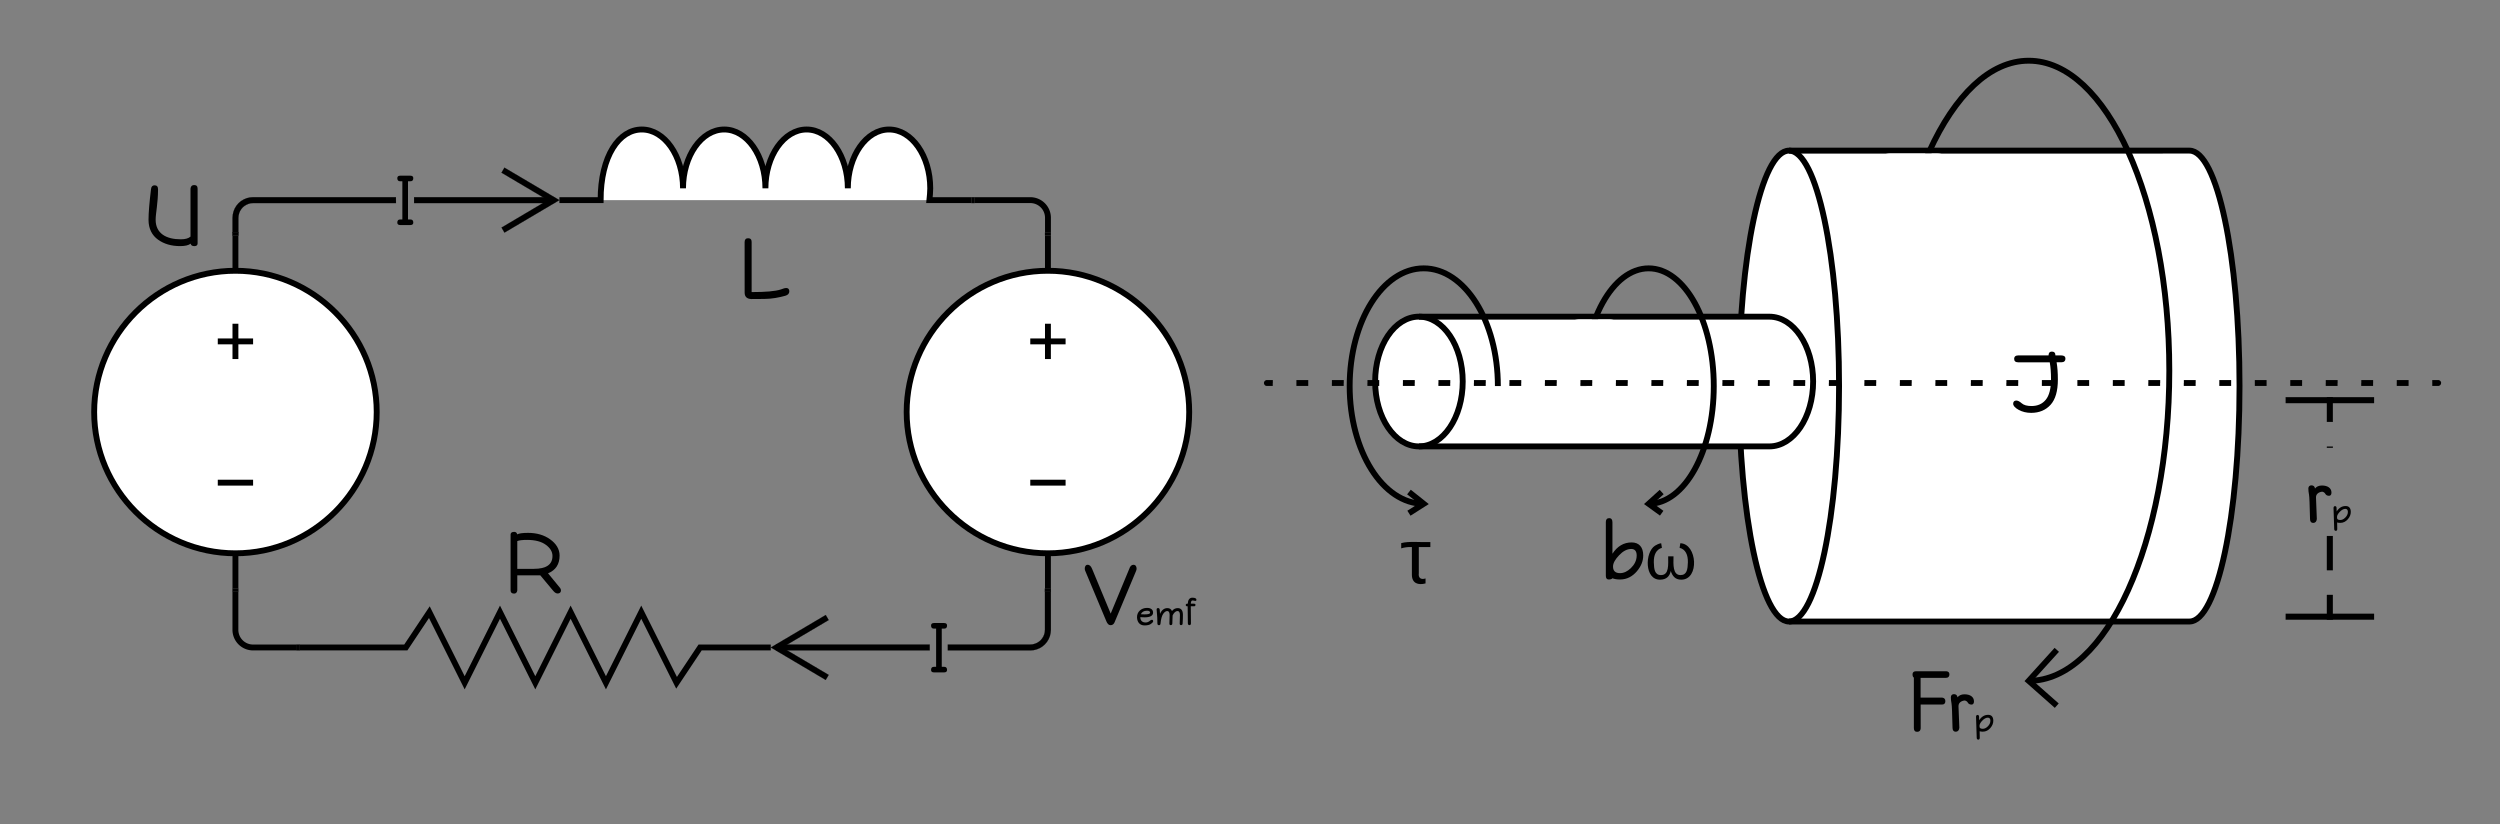 <svg xmlns="http://www.w3.org/2000/svg" xmlns:xlink="http://www.w3.org/1999/xlink" xmlns:lucid="lucid" width="849.45" height="280"><rect width="100%" height="100%" fill="#808080" stroke="none"/><g transform="translate(-345.354 -180)" lucid:page-tab-id="0_0"><path d="M749.42 320c0 26.4-21.6 48-48 48s-48-21.6-48-48 21.6-48 48-48 48 21.6 48 48zm-48-48v-12m0 108v12" stroke="#000" stroke-width="2" fill="#fff"/><path d="M695.42 344h12m-12-48h12m-6-6v12" stroke="#000" stroke-width="2" fill="none"/><path d="M473.35 320c0 26.4-21.6 48-48 48s-48-21.6-48-48 21.6-48 48-48 48 21.6 48 48zm-48-48v-12m0 108v12" stroke="#000" stroke-width="2" fill="#fff"/><path d="M419.35 344h12m-12-48h12m-6-6v12" stroke="#000" stroke-width="2" fill="none"/><path d="M535.43 200v80h28v-80z" fill="none"/><path d="M535.43 248h14c0-15.04 6.3-24 14-24s14 8.96 14 20c0-11.04 6.3-20 14-20s14 8.96 14 20c0-11.04 6.3-20 14-20s14 8.96 14 20c0-11.04 6.3-20 14-20s14 8.96 14 20c0 1.44-.14 2.56-.28 4h14.28" stroke="#000" stroke-width="2" fill="#fff"/><use xlink:href="#a" transform="matrix(1,0,0,1,535.433,256) translate(62.188 25.541)"/><path d="M447.24 360h160v80h-160z" fill="none"/><path d="M447.24 400h36l8-12 12 24 12-24 12 24 12-24 12 24 12-24 12 24 8-12h24" stroke="#000" stroke-width="2" fill="none"/><use xlink:href="#b" transform="matrix(1,0,0,1,447.244,356) translate(71.168 25.541)"/><path d="M479.9 249h-48.5l-.83.06-.76.2-.7.3-.68.4-.6.5-.5.6-.42.67-.3.73-.18.76-.07.82V259h-2v-5.04l.1-1.06.24-1.06.42-1.02.57-.94.7-.83.84-.72.94-.57 1-.42 1.08-.26 1.06-.08h48.57zm53.72 0h-47.57v-2h47.56z" stroke="#000" stroke-width=".05"/><path d="M426.35 260h-2v-1.03h2z"/><path d="M426.38 260.02h-2.05v-1.07h2.05zm-2-1.02v.98h1.95V259zM535.43 248l-18.67 11.04-1-1.72L531.5 248l-15.75-9.32 1-1.72z" stroke="#000" stroke-width=".05"/><use xlink:href="#c" transform="matrix(1,0,0,1,479.889,236.008) translate(0 20.425)"/><path d="M676.43 248h19a6 6 0 0 1 6 6v5" stroke="#000" stroke-width="2" fill="none"/><path d="M675.43 247h1.03v2h-1.03zM700.42 260v-1.03h2V260zM661.25 401h-52.2v-2h52.2zm41.17-6.96l-.1 1.06-.24 1.06-.42 1.02-.58.94-.7.83-.85.72-.93.57-1.02.42-1.07.26-1.04.08H667.4v-2h27.98l.82-.06.76-.2.73-.3.65-.4.6-.5.5-.6.42-.67.3-.73.18-.76.07-.82V381h2z" stroke="#000" stroke-width=".05"/><path d="M702.42 381.03h-2V380h2z"/><path d="M702.44 381.05h-2.05v-1.07h2.04zm-2-1.03v.98h1.95v-.98zM626.93 390.68L611.17 400l15.76 9.32-1.02 1.72L607.25 400l18.67-11.04z" stroke="#000" stroke-width=".05"/><use xlink:href="#c" transform="matrix(1,0,0,1,661.249,388.008) translate(0 20.425)"/><path d="M446.24 400h-14.9a6 6 0 0 1-6-6v-13" stroke="#000" stroke-width="2" fill="none"/><path d="M447.24 401h-1.02v-2h1.02zM426.35 381.03h-2V380h2z" stroke="#000" stroke-width=".05"/><path d="M701.42 366a6 6 0 0 1 6-6h50.2a6 6 0 0 1 6 6v28a6 6 0 0 1-6 6h-50.2a6 6 0 0 1-6-6z" stroke="#000" stroke-opacity="0" stroke-width="2" fill="#fff" fill-opacity="0"/><use xlink:href="#d" transform="matrix(1,0,0,1,706.417,365) translate(7.495 27.407)"/><path d="M384.25 237.18a6 6 0 0 1 6-6h28a6 6 0 0 1 6 6v28a6 6 0 0 1-6 6h-28a6 6 0 0 1-6-6z" stroke="#000" stroke-opacity="0" stroke-width="2" fill="#fff" fill-opacity="0"/><use xlink:href="#e" transform="matrix(1,0,0,1,389.252,236.181) translate(6.325 27.407)"/><g stroke="#000" stroke-width="2"><path d="M1089.3 231.18c9.38 0 17 35.82 17 80s-7.62 80-17 80H953.22c-9.4 0-17-35.82-17-80s7.6-80 17-80z" fill="#fff"/><path d="M953.23 231.18c9.4 0 17 35.82 17 80s-7.6 80-17 80" fill="none"/></g><path d="M986.88 305.98c0-58.18 21.4-105.35 47.78-105.35 26.4 0 47.78 47.17 47.78 105.35 0 58.2-21.4 105.36-47.78 105.36" stroke="#000" stroke-width="2" fill="none"/><path d="M1044.2 419.77l-9.54-8.43 9.55-10.54" stroke="#000" stroke-width="2" fill="none"/><path d="M986.88 305.98c0-58.18 21.4-105.35 47.78-105.35 26.4 0 47.78 47.17 47.78 105.35 0 58.2-21.4 105.36-47.78 105.36z" fill="none"/><g stroke="#000" stroke-width="2"><path d="M946.54 287.6c8.2 0 14.88 9.86 14.88 22.03 0 12.18-6.67 22.05-14.88 22.05H827.48c-8.22 0-14.88-9.87-14.88-22.05 0-12.17 6.66-22.04 14.88-22.04z" fill="#fff"/><path d="M827.48 287.6c8.22 0 14.88 9.86 14.88 22.03 0 12.18-6.66 22.05-14.88 22.05" fill="none"/></g><path d="M1023.62 295.13a6 6 0 0 1 6-6h15.87a6 6 0 0 1 6 6v29a6 6 0 0 1-6 6h-15.88a6 6 0 0 1-6-6z" stroke="#000" stroke-opacity="0" stroke-width="2" fill="#fff"/><use xlink:href="#f" transform="matrix(1,0,0,1,1028.622,294.134) translate(-0.125 26.041)"/><path d="M791.34 346.16a6 6 0 0 1 6-6h57.3a6 6 0 0 1 6 6v36.87a6 6 0 0 1-6 6h-57.3a6 6 0 0 1-6-6z" stroke="#000" stroke-opacity="0" stroke-width="2" fill="#fff" fill-opacity="0"/><use xlink:href="#g" transform="matrix(1,0,0,1,796.339,345.157) translate(24.74 33.075)"/><path d="M854.3 311.18c0-22.1-11.3-40-25.2-40-13.9 0-25.16 17.9-25.16 40s11.27 40 25.17 40" stroke="#000" stroke-width="2" fill="none"/><path d="M824.08 354.38l5.03-3.2-5.02-4" stroke="#000" stroke-width="2" fill="none"/><path d="M854.3 311.18c0-22.1-11.3-40-25.2-40-13.9 0-25.16 17.9-25.16 40s11.27 40 25.17 40z" fill="none"/><path d="M883.42 311.18c0-22.1 9.9-40 22.12-40 12.2 0 22.12 17.9 22.12 40s-9.9 40-22.12 40" stroke="#000" stroke-width="2" fill="none"/><path d="M909.96 354.38l-4.42-3.2 4.42-4" stroke="#000" stroke-width="2" fill="none"/><path d="M883.42 311.18c0-22.1 9.9-40 22.12-40 12.2 0 22.12 17.9 22.12 40s-9.9 40-22.12 40z" fill="none"/><path d="M882.15 311.18a6 6 0 0 1-6-6V294.5a6 6 0 0 1 6-6h9.82a6 6 0 0 1 6 6v10.68a6 6 0 0 1-6 6z" stroke="#000" stroke-opacity="0" stroke-width="2" fill="#fff"/><path d="M870.9 350a6 6 0 0 1 6-6h57.28a6 6 0 0 1 6 6v32.1a6 6 0 0 1-6 6h-57.3a6 6 0 0 1-6-6z" stroke="#000" stroke-opacity="0" stroke-width="2" fill="#fff" fill-opacity="0"/><use xlink:href="#h" transform="matrix(1,0,0,1,875.893,348.992) translate(14.267 27.719)"/><path d="M974.02 401.9a6 6 0 0 1 6-6h57.3a6 6 0 0 1 6 6V434a6 6 0 0 1-6 6H980a6 6 0 0 1-6-6z" stroke="#000" stroke-opacity="0" stroke-width="2" fill="#fff" fill-opacity="0"/><use xlink:href="#i" transform="matrix(1,0,0,1,979.016,400.906) translate(15.596 27.719)"/><path d="M1009.52 316.7a6 6 0 0 1-6 6h-15.87a6 6 0 0 1-6-6v-78.57a6 6 0 0 1 6-6h15.87a6 6 0 0 1 6 6z" stroke="#000" stroke-opacity="0" stroke-width="2" fill="#fff"/><path d="M1138 390.55h-2v-8.4h2zm0-16.8h-2v-11.62h2zm0-41.6h-2v-.4h2zm0-8.8h-2v-8.4h2z" stroke="#000" stroke-width=".05"/><path d="M1152 316.96h-30v-2h30zM1152 390.55h-30v-2h30z" stroke="#000" stroke-width=".05"/><use xlink:href="#j" transform="matrix(1,0,0,1,1129.125,332.148) translate(0 25.532)"/><path d="M775.3 310.13a.5.5 0 0 1 .5-.5h398a.5.5 0 0 1 .5.5.5.5 0 0 1-.5.5h-398a.5.5 0 0 1-.5-.5z" fill="none"/><path d="M785.85 309.63h4.02m8.04 0h4.03m8.05 0h4m8.05 0h4.03m8.04 0h4.02m8.04 0h4.02m8.04 0h4.02m8.04 0h4.02m8.04 0h4.02m8.04 0h4.02m8.04 0h4.02m8.04 0h4.02m8.04 0h4.02m8.04 0h4.02m8.04 0h4.02m8.04 0h4.02m8.04 0h4.02m8.04 0h4.02m8.05 0h4m8.05 0h4.02m8.05 0h4.02m8.03 0h4.02m8.04 0h4m8.05 0h4.02m8.04 0h4.03m8.04 0h4.02m8.03 0h4.02m8.04 0h4m8.05 0h4.02m8.04 0h4.03m8.04 0h4.02m8.03 0h4.02m8.04 0h2.08l.08.03.07.03.07.03.06.05.05.06.05.07.03.08.02.08V310.2l-.02.1-.03.06-.04.07-.04.06-.06.04-.07.04-.07.03-.08.03h-2.08m-8.05 0h-4.02m-8.04 0h-4.03m-8.04 0h-4.02m-8.03 0h-4.02m-8.04 0h-4m-8.05 0h-4.02m-8.04 0h-4.03m-8.04 0h-4.02m-8.03 0h-4.02m-8.04 0h-4m-8.05 0h-4.02m-8.04 0h-4.03m-8.04 0H1015m-8.03 0h-4.02m-8.05 0h-4.02m-8.04 0h-4.02m-8.04 0h-4.02m-8.04 0h-4.02m-8.04 0h-4.02m-8.04 0h-4.02m-8.04 0h-4.02m-8.04 0h-4.02m-8.04 0h-4.02m-8.04 0h-4.02m-8.04 0h-4.02m-8.04 0h-4.02m-8.04 0h-4.02m-8.04 0h-4.02m-8.04 0h-4.02m-8.04 0h-4.02m-8.05 0h-4.02m-8.03 0h-4.02m-8.04 0h-2.07l-.08-.02-.07-.02-.07-.04-.05-.05-.05-.07-.04-.07-.03-.07-.02-.1v-.14l.03-.08.03-.07.04-.06.05-.06.06-.05.08-.04.07-.04.08-.02h2.07" stroke="#000" fill="none"/><defs><path d="M175-1872c73 0 109 38 109 113v1550c425 0 730-24 909-83 53-17 104-43 161-43 60 0 94 37 94 103s-41 114-124 137C1133-42 917 1 678 3L269 6C138 0 68-66 68-191l-1-1565c2-77 38-116 108-116" id="k"/><use transform="matrix(0.011,0,0,0.011,0,0)" xlink:href="#k" id="a"/><path d="M150-1893c51 0 82 26 93 77 52-29 164-46 335-46 270 0 498 67 682 199s293 299 293 502c0 269-120 452-357 548l369 449c57 69 35 182-82 174-58-4-97-46-153-113L957-550H246v470c-9 53-40 94-97 94C76 14 39-20 39-87v-1724c0-52 37-82 111-82zm404 248c-149 0-252 12-308 37v857h513c382 0 574-132 574-397 0-131-69-246-206-346s-328-150-573-151" id="l"/><use transform="matrix(0.011,0,0,0.011,0,0)" xlink:href="#l" id="b"/><path d="M242-1649h-83c-72 0-108-39-108-118 0-62 38-93 113-93h378c75 0 113 31 113 93 0 79-36 118-108 118h-92v1442h92c72 0 108 39 108 118 0 62-38 93-113 93H164C89 4 51-27 51-89c0-79 36-118 108-118h83v-1442" id="m"/><use transform="matrix(0.009,0,0,0.009,0,0)" xlink:href="#m" id="c"/><path d="M803-356l571-1376c28-88 72-132 132-132 66 0 97 51 97 121 0 37-17 72-32 108L936-119C910-40 866 2 802 2c-63 0-101-45-133-121L34-1635c-16-35-32-71-32-108 0-70 28-121 87-121 67 0 107 47 142 132" id="n"/><path d="M947-844c0-91-72-136-215-136-218 0-355 99-413 240 98 5 181 10 249 10 251 0 379-38 379-114zM57-516c-18-392 299-655 674-655 276 0 417 118 417 323 0 204-191 318-570 318-128 0-227-10-299-11 6 228 127 361 365 361 107 0 206-41 296-122 44-40 87-61 130-61 55 1 84 33 84 97 0 52-51 112-148 181S764 20 569 20C251 20 72-195 57-516" id="o"/><path d="M1157-658c-2 153-6 339-20 557-4 68-45 101-114 101-57 0-85-41-85-107 0-239 16-432 16-581 0-169-58-270-157-270-97 0-191 63-280 190S364-417 333-97C327-35 294 0 226 6c-69-8-103-47-103-116 0-307-15-531-30-670s-23-234-23-285c0-63 42-95 101-95 71 0 108 50 113 131l16 264c112-257 280-392 503-392 153 0 256 71 310 199 102-129 232-199 390-199 233 0 354 158 354 454 0 161-4 362-20 602-4 68-45 101-114 101-57 0-85-41-85-107 0-239 16-432 16-581 0-169-58-270-157-270-97 0-191 63-280 190-22 31-42 68-60 110" id="p"/><path d="M591-1645c-61 0-121-36-200-30-67 5-101 81-104 218h235c51 7 81 33 81 77 0 60-33 98-85 98H284l11 1159C295-48 262 0 195 0 131 0 86-41 85-124L72-1281c-81 7-130-12-130-91 0-72 65-87 139-88 8-216 91-408 315-405 90 1 158 13 204 37s69 60 69 107c0 50-31 76-78 76" id="q"/><g id="d"><use transform="matrix(0.011,0,0,0.011,0,0)" xlink:href="#n"/><use transform="matrix(0.005,0,0,0.005,17.491,0)" xlink:href="#o"/><use transform="matrix(0.005,0,0,0.005,24.089,0)" xlink:href="#p"/><use transform="matrix(0.005,0,0,0.005,34.625,0)" xlink:href="#q"/></g><path d="M242-811c0 425 329 605 779 604 136 0 235-28 298-84v-1483c9-73 46-109 113-109 71 0 106 37 106 111V-78c0 52-34 82-101 82-65 0-104-26-115-77-59 49-167 76-325 76-270 0-497-67-681-199S22-532 22-808c0-219 27-536 77-951 9-77 45-116 112-116 69 0 105 42 105 123 0 431-74 742-74 941" id="r"/><use transform="matrix(0.011,0,0,0.011,0,0)" xlink:href="#r" id="e"/><path d="M1211-1552l-972 1c-85-1-127-36-127-106 0-72 46-108 126-108h936c0-75 34-118 102-118 73 0 110 39 111 118h177c87 0 131 33 131 100 0 75-47 112-121 112h-151c26 152 39 330 39 533 0 356-76 616-225 780S888 10 637 10c-145 0-275-32-387-94S81-209 81-273c0-65 38-97 97-98 47 0 102 28 167 85s166 85 305 85c187-1 334-66 440-197s159-342 160-631c0-200-13-374-39-523" id="s"/><use transform="matrix(0.011,0,0,0.011,0,0)" xlink:href="#s" id="f"/><path d="M666 0C473 51 308 0 308-228v-722c-108-6-205 11-279 34v-137c199-57 512-17 762-28v131H489v683c-17 125 57 176 176 137V1" id="t"/><use transform="matrix(0.013,0,0,0.013,0,0)" xlink:href="#t" id="g"/><path d="M860-926c-128 0-253 66-374 193S297-489 297-384c0 137 72 205 216 205 115 0 227-51 333-153s182-232 182-393c0-134-60-201-168-201zM75-1762c2-77 37-116 106-116 65 0 98 45 98 130v969c153-233 350-349 592-349 231 0 359 146 359 401 0 176-67 341-199 494S728 17 517 17C417 17 338 4 279-21c-20 25-59 38-116 38-58 0-88-38-88-113v-1666" id="u"/><path d="M495-119c256 0 222-319 222-580h165c-6 262-23 580 216 580 199 0 222-182 228-393 6-233-74-404-256-449l23-142c523 17 597 1126 28 1126-193 0-273-119-324-267C763-79 660 18 478 23-23 40-6-830 313-1029c57-34 114-63 188-74l23 142c-176 51-256 216-250 449 6 205 23 393 222 393" id="v"/><g id="h"><use transform="matrix(0.011,0,0,0.011,0,0)" xlink:href="#u"/><use transform="matrix(0.011,0,0,0.011,14.117,0)" xlink:href="#v"/></g><path d="M1099-1868c62 6 93 38 93 97 0 69-37 107-106 107H302v611h672c62 9 93 46 93 109-1 65-32 104-96 104H304l1 735C301-34 264 3 194 3 128 3 94-36 94-112v-1561c-27-11-40-45-41-102 0-56 35-93 106-93h940" id="w"/><path d="M146-1161c66 0 103 37 110 99 43-55 114-94 213-94 183 0 296 84 296 219 0 59-25 99-73 99-55 0-94-20-116-59s-55-61-100-68c-114 15-193 76-189 183l26 661C304-40 266 0 200 0c-60 0-95-39-97-115-11-443-19-697-32-761s-20-128-20-190c0-60 41-95 95-95" id="x"/><path d="M873-956c-128 0-253 74-374 198S314-521 307-420l3 86c0 83 72 135 216 135 115 0 226-51 332-153s188-232 188-393c0-141-62-211-173-211zM315-32l8 453c-7 75-38 116-94 116-69 0-110-39-113-119L69-1019c5-75 38-122 102-122 70 0 103 47 105 123l6 239c159-246 363-369 612-369 231 0 349 146 349 401 0 176-67 341-199 494S741-3 530-3c-87 0-159-10-215-29" id="y"/><g id="i"><use transform="matrix(0.011,0,0,0.011,0,0)" xlink:href="#w"/><use transform="matrix(0.011,0,0,0.011,13.043,0)" xlink:href="#x"/><use transform="matrix(0.005,0,0,0.005,21.81,0)" xlink:href="#y"/></g><g id="j"><use transform="matrix(0.011,0,0,0.011,0,0)" xlink:href="#x"/><use transform="matrix(0.005,0,0,0.005,8.767,0)" xlink:href="#y"/></g></defs></g></svg>